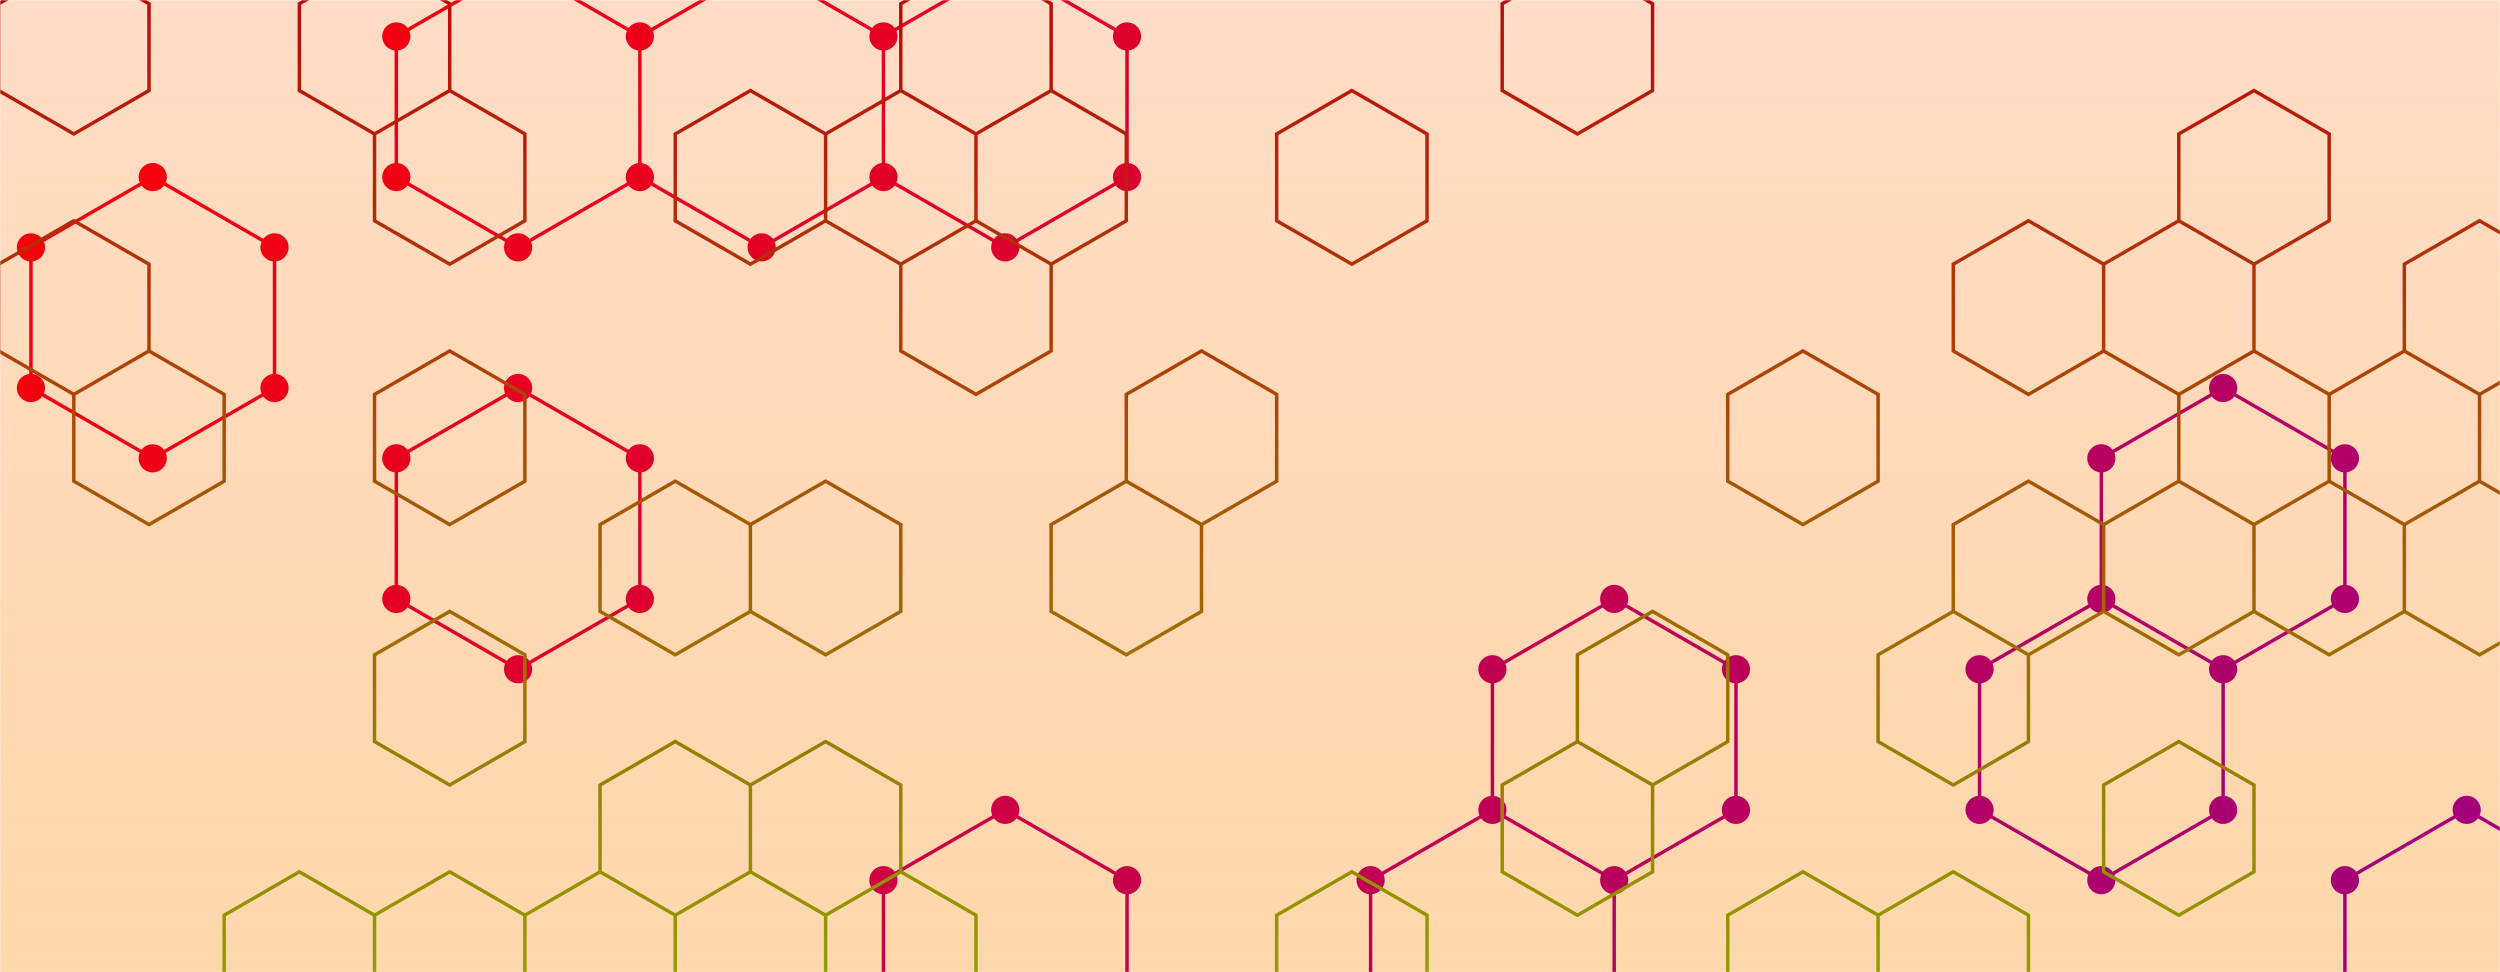 <svg xmlns="http://www.w3.org/2000/svg" version="1.1" xmlns:xlink="http://www.w3.org/1999/xlink" xmlns:svgjs="http://svgjs.dev/svgjs" width="1440" height="560" preserveAspectRatio="none" viewBox="0 0 1440 560"><g mask="url(&quot;#SvgjsMask2132&quot;)" fill="none"><rect width="1440" height="560" x="0" y="0" fill="url(&quot;#SvgjsLinearGradient2133&quot;)"></rect><path d="M87.97 101.99L158.12 142.49L158.12 223.49L87.97 263.99L17.82 223.49L17.82 142.49zM298.42 -19.51L368.57 20.99L368.57 101.99L298.42 142.49L228.27 101.99L228.27 20.99zM298.42 223.49L368.57 263.99L368.57 344.99L298.42 385.49L228.27 344.99L228.27 263.99zM368.57 587.99L438.72 628.49L438.72 709.49L368.57 749.99L298.42 709.49L298.42 628.49zM438.72 -19.51L508.87 20.99L508.87 101.99L438.72 142.49L368.57 101.99L368.57 20.99zM579.02 -19.51L649.17 20.99L649.17 101.99L579.02 142.49L508.87 101.99L508.87 20.99zM579.02 466.49L649.17 506.99L649.17 587.99L579.02 628.49L508.87 587.99L508.87 506.99zM929.77 344.99L999.92 385.49L999.92 466.49L929.77 506.99L859.62 466.49L859.62 385.49zM859.62 466.49L929.77 506.99L929.77 587.99L859.62 628.49L789.47 587.99L789.47 506.99zM1210.37 344.99L1280.52 385.49L1280.52 466.49L1210.37 506.99L1140.22 466.49L1140.22 385.49zM1210.37 587.99L1280.52 628.49L1280.52 709.49L1210.37 749.99L1140.22 709.49L1140.22 628.49zM1280.52 223.49L1350.67 263.99L1350.67 344.99L1280.52 385.49L1210.37 344.99L1210.37 263.99zM1420.82 466.49L1490.97 506.99L1490.97 587.99L1420.82 628.49L1350.67 587.99L1350.67 506.99z" stroke="url(&quot;#SvgjsLinearGradient2134&quot;)" stroke-width="2"></path><path d="M79.87 101.99 a8.1 8.1 0 1 0 16.2 0 a8.1 8.1 0 1 0 -16.2 0zM150.02 142.49 a8.1 8.1 0 1 0 16.2 0 a8.1 8.1 0 1 0 -16.2 0zM150.02 223.49 a8.1 8.1 0 1 0 16.2 0 a8.1 8.1 0 1 0 -16.2 0zM79.87 263.99 a8.1 8.1 0 1 0 16.2 0 a8.1 8.1 0 1 0 -16.2 0zM9.72 223.49 a8.1 8.1 0 1 0 16.2 0 a8.1 8.1 0 1 0 -16.2 0zM9.72 142.49 a8.1 8.1 0 1 0 16.2 0 a8.1 8.1 0 1 0 -16.2 0zM290.32 -19.51 a8.1 8.1 0 1 0 16.2 0 a8.1 8.1 0 1 0 -16.2 0zM360.47 20.99 a8.1 8.1 0 1 0 16.2 0 a8.1 8.1 0 1 0 -16.2 0zM360.47 101.99 a8.1 8.1 0 1 0 16.2 0 a8.1 8.1 0 1 0 -16.2 0zM290.32 142.49 a8.1 8.1 0 1 0 16.2 0 a8.1 8.1 0 1 0 -16.2 0zM220.17 101.99 a8.1 8.1 0 1 0 16.2 0 a8.1 8.1 0 1 0 -16.2 0zM220.17 20.99 a8.1 8.1 0 1 0 16.2 0 a8.1 8.1 0 1 0 -16.2 0zM290.32 223.49 a8.1 8.1 0 1 0 16.2 0 a8.1 8.1 0 1 0 -16.2 0zM360.47 263.99 a8.1 8.1 0 1 0 16.2 0 a8.1 8.1 0 1 0 -16.2 0zM360.47 344.99 a8.1 8.1 0 1 0 16.2 0 a8.1 8.1 0 1 0 -16.2 0zM290.32 385.49 a8.1 8.1 0 1 0 16.2 0 a8.1 8.1 0 1 0 -16.2 0zM220.17 344.99 a8.1 8.1 0 1 0 16.2 0 a8.1 8.1 0 1 0 -16.2 0zM220.17 263.99 a8.1 8.1 0 1 0 16.2 0 a8.1 8.1 0 1 0 -16.2 0zM360.47 587.99 a8.1 8.1 0 1 0 16.2 0 a8.1 8.1 0 1 0 -16.2 0zM430.62 628.49 a8.1 8.1 0 1 0 16.2 0 a8.1 8.1 0 1 0 -16.2 0zM430.62 709.49 a8.1 8.1 0 1 0 16.2 0 a8.1 8.1 0 1 0 -16.2 0zM360.47 749.99 a8.1 8.1 0 1 0 16.2 0 a8.1 8.1 0 1 0 -16.2 0zM290.32 709.49 a8.1 8.1 0 1 0 16.2 0 a8.1 8.1 0 1 0 -16.2 0zM290.32 628.49 a8.1 8.1 0 1 0 16.2 0 a8.1 8.1 0 1 0 -16.2 0zM430.62 -19.51 a8.1 8.1 0 1 0 16.2 0 a8.1 8.1 0 1 0 -16.2 0zM500.77 20.99 a8.1 8.1 0 1 0 16.2 0 a8.1 8.1 0 1 0 -16.2 0zM500.77 101.99 a8.1 8.1 0 1 0 16.2 0 a8.1 8.1 0 1 0 -16.2 0zM430.62 142.49 a8.1 8.1 0 1 0 16.2 0 a8.1 8.1 0 1 0 -16.2 0zM570.92 -19.51 a8.1 8.1 0 1 0 16.2 0 a8.1 8.1 0 1 0 -16.2 0zM641.07 20.99 a8.1 8.1 0 1 0 16.2 0 a8.1 8.1 0 1 0 -16.2 0zM641.07 101.99 a8.1 8.1 0 1 0 16.2 0 a8.1 8.1 0 1 0 -16.2 0zM570.92 142.49 a8.1 8.1 0 1 0 16.2 0 a8.1 8.1 0 1 0 -16.2 0zM570.92 466.49 a8.1 8.1 0 1 0 16.2 0 a8.1 8.1 0 1 0 -16.2 0zM641.07 506.99 a8.1 8.1 0 1 0 16.2 0 a8.1 8.1 0 1 0 -16.2 0zM641.07 587.99 a8.1 8.1 0 1 0 16.2 0 a8.1 8.1 0 1 0 -16.2 0zM570.92 628.49 a8.1 8.1 0 1 0 16.2 0 a8.1 8.1 0 1 0 -16.2 0zM500.77 587.99 a8.1 8.1 0 1 0 16.2 0 a8.1 8.1 0 1 0 -16.2 0zM500.77 506.99 a8.1 8.1 0 1 0 16.2 0 a8.1 8.1 0 1 0 -16.2 0zM921.67 344.99 a8.1 8.1 0 1 0 16.2 0 a8.1 8.1 0 1 0 -16.2 0zM991.82 385.49 a8.1 8.1 0 1 0 16.2 0 a8.1 8.1 0 1 0 -16.2 0zM991.82 466.49 a8.1 8.1 0 1 0 16.2 0 a8.1 8.1 0 1 0 -16.2 0zM921.67 506.99 a8.1 8.1 0 1 0 16.2 0 a8.1 8.1 0 1 0 -16.2 0zM851.52 466.49 a8.1 8.1 0 1 0 16.2 0 a8.1 8.1 0 1 0 -16.2 0zM851.52 385.49 a8.1 8.1 0 1 0 16.2 0 a8.1 8.1 0 1 0 -16.2 0zM921.67 587.99 a8.1 8.1 0 1 0 16.2 0 a8.1 8.1 0 1 0 -16.2 0zM851.52 628.49 a8.1 8.1 0 1 0 16.2 0 a8.1 8.1 0 1 0 -16.2 0zM781.37 587.99 a8.1 8.1 0 1 0 16.2 0 a8.1 8.1 0 1 0 -16.2 0zM781.37 506.99 a8.1 8.1 0 1 0 16.2 0 a8.1 8.1 0 1 0 -16.2 0zM1202.27 344.99 a8.1 8.1 0 1 0 16.2 0 a8.1 8.1 0 1 0 -16.2 0zM1272.42 385.49 a8.1 8.1 0 1 0 16.2 0 a8.1 8.1 0 1 0 -16.2 0zM1272.42 466.49 a8.1 8.1 0 1 0 16.2 0 a8.1 8.1 0 1 0 -16.2 0zM1202.27 506.99 a8.1 8.1 0 1 0 16.2 0 a8.1 8.1 0 1 0 -16.2 0zM1132.12 466.49 a8.1 8.1 0 1 0 16.2 0 a8.1 8.1 0 1 0 -16.2 0zM1132.12 385.49 a8.1 8.1 0 1 0 16.2 0 a8.1 8.1 0 1 0 -16.2 0zM1202.27 587.99 a8.1 8.1 0 1 0 16.2 0 a8.1 8.1 0 1 0 -16.2 0zM1272.42 628.49 a8.1 8.1 0 1 0 16.2 0 a8.1 8.1 0 1 0 -16.2 0zM1272.42 709.49 a8.1 8.1 0 1 0 16.2 0 a8.1 8.1 0 1 0 -16.2 0zM1202.27 749.99 a8.1 8.1 0 1 0 16.2 0 a8.1 8.1 0 1 0 -16.2 0zM1132.12 709.49 a8.1 8.1 0 1 0 16.2 0 a8.1 8.1 0 1 0 -16.2 0zM1132.12 628.49 a8.1 8.1 0 1 0 16.2 0 a8.1 8.1 0 1 0 -16.2 0zM1272.42 223.49 a8.1 8.1 0 1 0 16.2 0 a8.1 8.1 0 1 0 -16.2 0zM1342.57 263.99 a8.1 8.1 0 1 0 16.2 0 a8.1 8.1 0 1 0 -16.2 0zM1342.57 344.99 a8.1 8.1 0 1 0 16.2 0 a8.1 8.1 0 1 0 -16.2 0zM1202.27 263.99 a8.1 8.1 0 1 0 16.2 0 a8.1 8.1 0 1 0 -16.2 0zM1412.72 466.49 a8.1 8.1 0 1 0 16.2 0 a8.1 8.1 0 1 0 -16.2 0zM1482.87 506.99 a8.1 8.1 0 1 0 16.2 0 a8.1 8.1 0 1 0 -16.2 0zM1482.87 587.99 a8.1 8.1 0 1 0 16.2 0 a8.1 8.1 0 1 0 -16.2 0zM1412.72 628.49 a8.1 8.1 0 1 0 16.2 0 a8.1 8.1 0 1 0 -16.2 0zM1342.57 587.99 a8.1 8.1 0 1 0 16.2 0 a8.1 8.1 0 1 0 -16.2 0zM1342.57 506.99 a8.1 8.1 0 1 0 16.2 0 a8.1 8.1 0 1 0 -16.2 0z" fill="url(&quot;#SvgjsLinearGradient2134&quot;)"></path><path d="M42.52 -22.84L85.82 2.16L85.82 52.16L42.52 77.16L-0.78 52.16L-0.78 2.16zM42.52 127.16L85.82 152.16L85.82 202.16L42.52 227.16L-0.78 202.16L-0.78 152.16zM85.82 202.16L129.13 227.16L129.13 277.16L85.82 302.16L42.52 277.16L42.52 227.16zM172.43 502.16L215.73 527.16L215.73 577.16L172.43 602.16L129.13 577.16L129.13 527.16zM215.73 -22.84L259.03 2.16L259.03 52.16L215.73 77.16L172.43 52.16L172.43 2.16zM259.03 52.16L302.33 77.16L302.33 127.16L259.03 152.16L215.73 127.16L215.73 77.16zM259.03 202.16L302.33 227.16L302.33 277.16L259.03 302.16L215.73 277.16L215.73 227.16zM259.03 352.16L302.33 377.16L302.33 427.16L259.03 452.16L215.73 427.16L215.73 377.16zM259.03 502.16L302.33 527.16L302.33 577.16L259.03 602.16L215.73 577.16L215.73 527.16zM345.64 502.16L388.94 527.16L388.94 577.16L345.64 602.16L302.33 577.16L302.33 527.16zM432.24 52.16L475.55 77.16L475.55 127.16L432.24 152.16L388.94 127.16L388.94 77.16zM388.94 277.16L432.24 302.16L432.24 352.16L388.94 377.16L345.64 352.16L345.64 302.16zM388.94 427.16L432.24 452.16L432.24 502.16L388.94 527.16L345.64 502.16L345.64 452.16zM518.85 52.16L562.15 77.16L562.15 127.16L518.85 152.16L475.55 127.16L475.55 77.16zM475.55 277.16L518.85 302.16L518.85 352.16L475.55 377.16L432.24 352.16L432.24 302.16zM475.55 427.16L518.85 452.16L518.85 502.16L475.55 527.16L432.24 502.16L432.24 452.16zM518.85 502.16L562.15 527.16L562.15 577.16L518.85 602.16L475.55 577.16L475.55 527.16zM562.15 -22.84L605.45 2.16L605.45 52.16L562.15 77.16L518.85 52.16L518.85 2.16zM605.45 52.16L648.75 77.16L648.75 127.16L605.45 152.16L562.15 127.16L562.15 77.16zM562.15 127.16L605.45 152.16L605.45 202.16L562.15 227.16L518.85 202.16L518.85 152.16zM692.06 202.16L735.36 227.16L735.36 277.16L692.06 302.16L648.75 277.16L648.75 227.16zM648.75 277.16L692.06 302.16L692.06 352.16L648.75 377.16L605.45 352.16L605.45 302.16zM778.66 52.16L821.97 77.16L821.97 127.16L778.66 152.16L735.36 127.16L735.36 77.16zM778.66 502.16L821.97 527.16L821.97 577.16L778.66 602.16L735.36 577.16L735.36 527.16zM908.57 -22.84L951.87 2.16L951.87 52.16L908.57 77.16L865.27 52.16L865.27 2.16zM951.87 352.16L995.18 377.16L995.18 427.16L951.87 452.16L908.57 427.16L908.57 377.16zM908.57 427.16L951.87 452.16L951.87 502.16L908.57 527.16L865.27 502.16L865.27 452.16zM1038.48 202.16L1081.78 227.16L1081.78 277.16L1038.48 302.16L995.18 277.16L995.18 227.16zM1038.48 502.16L1081.78 527.16L1081.78 577.16L1038.48 602.16L995.18 577.16L995.18 527.16zM1125.08 352.16L1168.38 377.16L1168.38 427.16L1125.08 452.16L1081.78 427.16L1081.78 377.16zM1125.08 502.16L1168.38 527.16L1168.38 577.16L1125.08 602.16L1081.78 577.16L1081.78 527.16zM1168.38 127.16L1211.69 152.16L1211.69 202.16L1168.38 227.16L1125.08 202.16L1125.08 152.16zM1168.38 277.16L1211.69 302.16L1211.69 352.16L1168.38 377.16L1125.08 352.16L1125.08 302.16zM1298.29 52.16L1341.6 77.16L1341.6 127.16L1298.29 152.16L1254.99 127.16L1254.99 77.16zM1254.99 127.16L1298.29 152.16L1298.29 202.16L1254.99 227.16L1211.69 202.16L1211.69 152.16zM1298.29 202.16L1341.6 227.16L1341.6 277.16L1298.29 302.16L1254.99 277.16L1254.99 227.16zM1254.99 277.16L1298.29 302.16L1298.29 352.16L1254.99 377.16L1211.69 352.16L1211.69 302.16zM1254.99 427.16L1298.29 452.16L1298.29 502.16L1254.99 527.16L1211.69 502.16L1211.69 452.16zM1384.9 202.16L1428.2 227.16L1428.2 277.16L1384.9 302.16L1341.6 277.16L1341.6 227.16zM1341.6 277.16L1384.9 302.16L1384.9 352.16L1341.6 377.16L1298.29 352.16L1298.29 302.16zM1428.2 127.16L1471.5 152.16L1471.5 202.16L1428.2 227.16L1384.9 202.16L1384.9 152.16zM1428.2 277.16L1471.5 302.16L1471.5 352.16L1428.2 377.16L1384.9 352.16L1384.9 302.16z" stroke="url(&quot;#SvgjsLinearGradient2135&quot;)" stroke-width="2"></path></g><defs><mask id="SvgjsMask2132"><rect width="1440" height="560" fill="#ffffff"></rect></mask><linearGradient x1="50%" y1="100%" x2="50%" y2="0%" gradientUnits="userSpaceOnUse" id="SvgjsLinearGradient2133"><stop stop-color="rgba(255, 160, 57, 0.42)" offset="0"></stop><stop stop-color="rgba(255, 187, 144, 0.51)" offset="1"></stop></linearGradient><linearGradient x1="1219.968" y1="780.024" x2="220.032" y2="-220.024" gradientUnits="userSpaceOnUse" id="SvgjsLinearGradient2134"><stop stop-color="rgba(158, 0, 129, 1)" offset="0"></stop><stop stop-color="rgba(255, 0, 0, 1)" offset="1"></stop></linearGradient><linearGradient x1="720" y1="0" x2="720" y2="560" gradientUnits="userSpaceOnUse" id="SvgjsLinearGradient2135"><stop stop-color="rgba(188, 10, 10, 1)" offset="0"></stop><stop stop-color="rgba(146, 158, 0, 1)" offset="1"></stop></linearGradient></defs></svg>